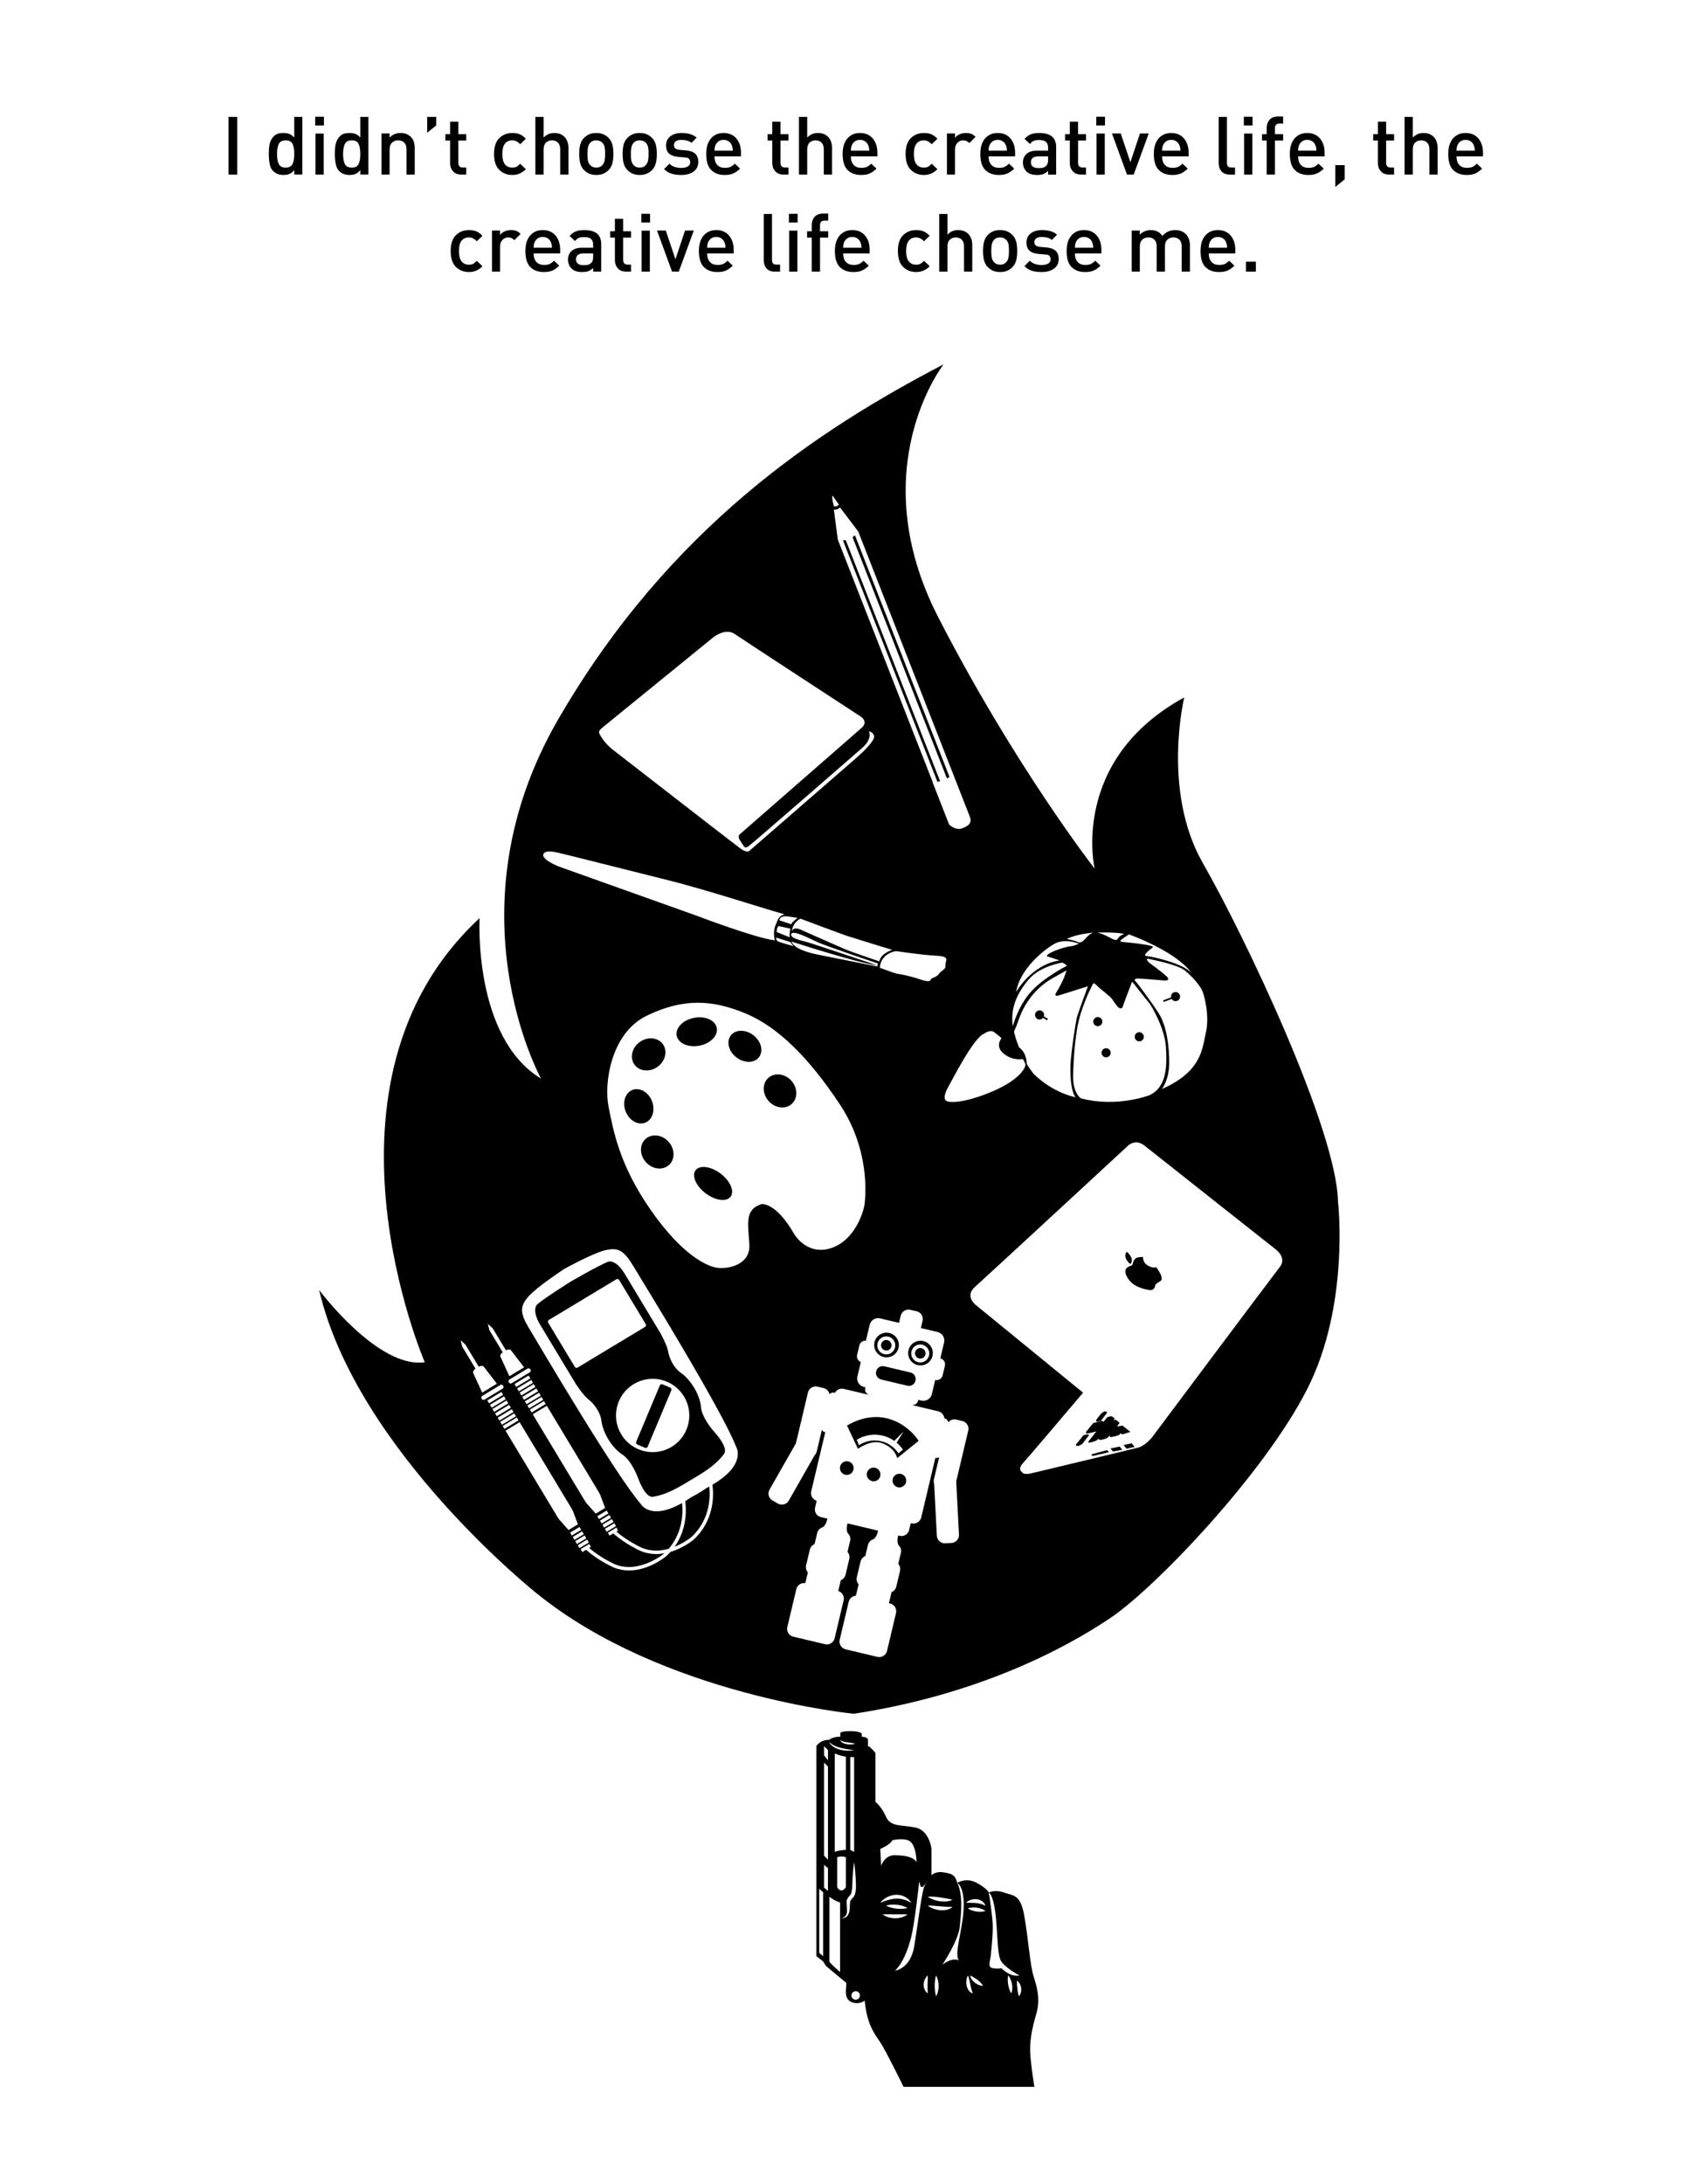 <?xml version="1.0" encoding="utf-8"?>
<!-- Generator: Adobe Illustrator 15.0.0, SVG Export Plug-In . SVG Version: 6.00 Build 0)  -->
<!DOCTYPE svg PUBLIC "-//W3C//DTD SVG 1.1//EN" "http://www.w3.org/Graphics/SVG/1.1/DTD/svg11.dtd">
<svg version="1.1" id="Layer_1" xmlns="http://www.w3.org/2000/svg" xmlns:xlink="http://www.w3.org/1999/xlink" x="0px" y="0px"
	 width="1008px" height="1296px" viewBox="0 0 1008 1296" enable-background="new 0 0 1008 1296" xml:space="preserve">
<rect fill="#FFFFFF" width="1008" height="1296"/>
<path d="M522.907,373.698l-13.305-33.985l-6.599-16.857l-0.938-2.395c-0.531,0.1-1.085,0.152-1.663,0.156l56.078,143.244
	c0.562-0.067,1.096-0.168,1.61-0.29l-11.235-28.701L522.907,373.698z"/>
<path d="M506.097,318.741l56.067,143.213c0.562-0.323,1.064-0.652,1.5-0.971l-56.132-143.38
	C507.115,317.983,506.636,318.372,506.097,318.741z"/>
<g>
	<path d="M135.662,103.582V69.358h5.184v34.224H135.662z"/>
	<path d="M174.685,103.534v-2.592c-0.864,1.056-1.8,1.8-2.808,2.232c-1.008,0.432-2.216,0.648-3.624,0.648
		c-1.216,0-2.336-0.185-3.36-0.552c-1.024-0.367-1.984-1-2.88-1.896c-0.896-0.896-1.529-2.232-1.896-4.008
		c-0.368-1.776-0.552-3.784-0.552-6.024c0-3.008,0.242-5.256,0.725-6.744s1.304-2.808,2.464-3.96s2.995-1.728,5.507-1.728
		c1.384,0,2.583,0.2,3.598,0.6c1.014,0.4,1.956,1.112,2.826,2.136V69.358h4.8v34.176H174.685z M169.597,83.278
		c-2.036,0-3.4,0.712-4.094,2.136c-0.694,1.424-1.042,3.4-1.042,5.928c0,2.592,0.348,4.592,1.042,6
		c0.694,1.408,2.059,2.112,4.094,2.112s3.392-0.704,4.07-2.112c0.678-1.408,1.018-3.408,1.018-6c0-2.56-0.34-4.543-1.018-5.952
		C172.989,83.982,171.633,83.278,169.597,83.278z"/>
	<path d="M187.117,74.446v-5.184h5.184v5.184H187.117z M187.261,103.582V79.246h4.896v24.336H187.261z"/>
	<path d="M213.901,103.534v-2.592c-0.864,1.056-1.8,1.8-2.808,2.232c-1.008,0.432-2.216,0.648-3.624,0.648
		c-1.216,0-2.336-0.185-3.36-0.552c-1.024-0.367-1.984-1-2.88-1.896c-0.896-0.896-1.529-2.232-1.896-4.008
		c-0.368-1.776-0.552-3.784-0.552-6.024c0-3.008,0.242-5.256,0.725-6.744s1.304-2.808,2.464-3.96s2.995-1.728,5.507-1.728
		c1.384,0,2.583,0.2,3.598,0.6c1.014,0.4,1.956,1.112,2.826,2.136V69.358h4.8v34.176H213.901z M208.813,83.278
		c-2.036,0-3.4,0.712-4.094,2.136c-0.694,1.424-1.042,3.4-1.042,5.928c0,2.592,0.348,4.592,1.042,6
		c0.694,1.408,2.059,2.112,4.094,2.112s3.392-0.704,4.07-2.112c0.678-1.408,1.018-3.408,1.018-6c0-2.56-0.34-4.543-1.018-5.952
		C212.205,83.982,210.849,83.278,208.813,83.278z"/>
	<path d="M241.309,103.582V88.715c0-1.829-0.453-3.191-1.358-4.09c-0.904-0.897-2.1-1.347-3.585-1.347
		c-1.487,0-2.707,0.458-3.659,1.372c-0.954,0.914-1.43,2.27-1.43,4.065v14.867h-4.8V79.198h4.8v2.448
		c1.696-1.824,3.856-2.736,6.48-2.736c1.248,0,2.376,0.185,3.384,0.554c1.008,0.369,1.92,0.954,2.736,1.755
		c0.816,0.802,1.408,1.764,1.776,2.886c0.368,1.122,0.552,2.421,0.552,3.896v15.582H241.309z"/>
	<path d="M253.597,78.778v-9.42h5.376v5.04L253.597,78.778z"/>
	<path d="M273.852,103.582c-2.145,0-3.792-0.657-4.944-1.972c-1.152-1.315-1.728-2.918-1.728-4.812V83.374h-2.784V79.63h2.784
		v-7.392h4.896v7.392h4.704v3.744h-4.704v13.192c0,1.894,0.896,2.84,2.688,2.84h2.016v4.176H273.852z"/>
	<path d="M304.139,103.822c-3.072,0-5.648-1.008-7.728-3.024c-2.08-2.016-3.12-5.167-3.12-9.456c0-4.255,1.04-7.392,3.12-9.408
		s4.656-3.024,7.728-3.024c1.728,0,3.2,0.256,4.416,0.768c1.216,0.512,2.416,1.392,3.6,2.64l-3.36,3.264
		c-1.409-1.536-2.96-2.304-4.656-2.304c-1.92,0-3.392,0.665-4.416,1.992c-1.024,1.329-1.536,3.353-1.536,6.072
		c0,2.752,0.511,4.792,1.536,6.12c1.024,1.328,2.496,1.992,4.416,1.992c0.992,0,1.808-0.16,2.448-0.48
		c0.64-0.319,1.375-0.928,2.208-1.824l3.36,3.216C309.979,102.67,307.307,103.822,304.139,103.822z"/>
	<path d="M332.555,103.582V88.619c0-1.764-0.449-3.096-1.344-3.994c-0.896-0.897-2.08-1.347-3.552-1.347
		c-1.44,0-2.625,0.449-3.552,1.347c-0.928,0.898-1.392,2.23-1.392,3.994v14.963h-4.896V69.358h4.896v12.288
		c1.696-1.824,3.792-2.736,6.288-2.736c2.656,0,4.728,0.81,6.216,2.429c1.488,1.619,2.232,3.792,2.232,6.516v15.727H332.555z"/>
	<path d="M361.259,100.942c-0.864,0.896-1.896,1.6-3.096,2.112s-2.6,0.768-4.2,0.768c-1.568,0-2.952-0.256-4.152-0.768
		c-1.2-0.512-2.288-1.279-3.264-2.304c-0.977-1.023-1.673-2.287-2.088-3.792c-0.416-1.503-0.624-3.375-0.624-5.616
		c0-2.176,0.208-4.032,0.624-5.568c0.416-1.536,1.112-2.808,2.088-3.816c0.976-1.008,2.056-1.768,3.24-2.28
		c1.184-0.512,2.576-0.768,4.176-0.768c1.568,0,2.96,0.256,4.176,0.768c1.216,0.512,2.312,1.28,3.288,2.304
		c0.976,1.024,1.671,2.288,2.088,3.792c0.416,1.504,0.624,3.36,0.624,5.568s-0.208,4.08-0.624,5.616
		C363.098,98.494,362.346,99.822,361.259,100.942z M357.562,84.67c-0.928-0.928-2.128-1.392-3.6-1.392c-1.44,0-2.56,0.4-3.36,1.2
		c-0.8,0.8-1.312,1.752-1.536,2.856c-0.224,1.104-0.336,2.441-0.336,4.008c0,1.696,0.104,3.056,0.312,4.08
		c0.208,1.024,0.728,1.952,1.56,2.784c0.832,0.833,1.952,1.248,3.36,1.248c1.44,0,2.568-0.408,3.384-1.224
		c0.816-0.816,1.336-1.776,1.56-2.88c0.224-1.104,0.336-2.439,0.336-4.008c0-1.696-0.104-3.056-0.312-4.08
		C358.722,86.238,358.266,85.375,357.562,84.67z"/>
	<path d="M387.034,100.942c-0.864,0.896-1.896,1.6-3.096,2.112s-2.6,0.768-4.2,0.768c-1.568,0-2.952-0.256-4.152-0.768
		c-1.2-0.512-2.288-1.279-3.264-2.304c-0.977-1.023-1.673-2.287-2.088-3.792c-0.416-1.503-0.624-3.375-0.624-5.616
		c0-2.176,0.208-4.032,0.624-5.568c0.416-1.536,1.112-2.808,2.088-3.816c0.976-1.008,2.056-1.768,3.24-2.28
		c1.184-0.512,2.576-0.768,4.176-0.768c1.568,0,2.96,0.256,4.176,0.768c1.216,0.512,2.312,1.28,3.288,2.304
		c0.976,1.024,1.671,2.288,2.088,3.792c0.416,1.504,0.624,3.36,0.624,5.568s-0.208,4.08-0.624,5.616
		C388.874,98.494,388.122,99.822,387.034,100.942z M383.338,84.67c-0.928-0.928-2.128-1.392-3.6-1.392c-1.44,0-2.56,0.4-3.36,1.2
		c-0.8,0.8-1.312,1.752-1.536,2.856c-0.224,1.104-0.336,2.441-0.336,4.008c0,1.696,0.104,3.056,0.312,4.08
		c0.208,1.024,0.728,1.952,1.56,2.784c0.832,0.833,1.952,1.248,3.36,1.248c1.44,0,2.568-0.408,3.384-1.224
		c0.816-0.816,1.336-1.776,1.56-2.88c0.224-1.104,0.336-2.439,0.336-4.008c0-1.696-0.104-3.056-0.312-4.08
		C384.498,86.238,384.042,85.375,383.338,84.67z"/>
	<path d="M404.409,103.822c-2.208,0-4.12-0.249-5.736-0.744c-1.616-0.496-3.112-1.416-4.488-2.76l3.216-3.216
		c0.896,0.929,1.952,1.584,3.168,1.968c1.216,0.384,2.496,0.576,3.84,0.576c1.567,0,2.848-0.28,3.84-0.84
		c0.992-0.56,1.488-1.399,1.488-2.52c0-0.896-0.257-1.6-0.768-2.112c-0.513-0.512-1.345-0.768-2.496-0.768l-3.888-0.336
		c-2.369-0.192-4.16-0.832-5.376-1.92c-1.217-1.088-1.824-2.688-1.824-4.8c0-2.335,0.856-4.159,2.568-5.472
		c1.711-1.312,3.912-1.968,6.599-1.968c1.889,0,3.584,0.216,5.089,0.648c1.504,0.432,2.815,1.128,3.936,2.088l-3.071,3.12
		c-0.705-0.607-1.593-1.056-2.664-1.344c-1.073-0.288-2.185-0.432-3.336-0.432c-1.44,0-2.537,0.28-3.289,0.84
		c-0.752,0.561-1.128,1.32-1.128,2.28c0,0.8,0.248,1.432,0.744,1.896c0.496,0.464,1.368,0.76,2.616,0.888l3.84,0.336
		c2.368,0.192,4.168,0.849,5.4,1.968c1.231,1.121,1.848,2.752,1.848,4.896c0,2.464-0.936,4.368-2.808,5.712
		C409.857,103.15,407.417,103.822,404.409,103.822z"/>
	<path d="M424.138,92.782c0,2.144,0.535,3.816,1.607,5.016c1.072,1.2,2.6,1.8,4.584,1.8c1.345,0,2.432-0.184,3.265-0.552
		c0.832-0.368,1.711-1.016,2.64-1.944l3.12,2.928c-1.312,1.312-2.648,2.272-4.008,2.88c-1.36,0.608-3.064,0.912-5.112,0.912
		c-3.359,0-6.032-0.976-8.016-2.928c-1.984-1.951-2.977-5.136-2.977-9.552c0-3.904,0.928-6.952,2.784-9.144
		c1.855-2.191,4.368-3.288,7.536-3.288c3.199,0,5.72,1.08,7.56,3.24c1.84,2.16,2.761,4.984,2.761,8.472v2.16H424.138z
		 M434.364,86.062c-0.382-0.928-0.996-1.671-1.84-2.232c-0.845-0.56-1.824-0.84-2.938-0.84c-1.147,0-2.136,0.272-2.964,0.816
		c-0.828,0.544-1.449,1.296-1.863,2.256s-0.621,2.064-0.621,3.312h10.896C435.033,88.191,434.811,87.087,434.364,86.062z"/>
	<path d="M465.128,103.582c-2.144,0-3.792-0.657-4.943-1.972c-1.152-1.315-1.729-2.918-1.729-4.812V83.374h-2.784V79.63h2.784
		v-7.392h4.896v7.392h4.704v3.744h-4.704v13.192c0,1.894,0.896,2.84,2.688,2.84h2.017v4.176H465.128z"/>
	<path d="M489.032,103.582V88.619c0-1.764-0.448-3.096-1.344-3.994c-0.896-0.897-2.081-1.347-3.553-1.347
		c-1.439,0-2.624,0.449-3.552,1.347c-0.929,0.898-1.392,2.23-1.392,3.994v14.963h-4.896V69.358h4.896v12.288
		c1.695-1.824,3.792-2.736,6.288-2.736c2.655,0,4.728,0.81,6.216,2.429s2.231,3.792,2.231,6.516v15.727H489.032z"/>
	<path d="M505.112,92.782c0,2.144,0.535,3.816,1.607,5.016c1.072,1.2,2.6,1.8,4.584,1.8c1.345,0,2.432-0.184,3.265-0.552
		c0.832-0.368,1.711-1.016,2.64-1.944l3.12,2.928c-1.312,1.312-2.648,2.272-4.008,2.88c-1.36,0.608-3.064,0.912-5.112,0.912
		c-3.359,0-6.032-0.976-8.016-2.928c-1.984-1.951-2.977-5.136-2.977-9.552c0-3.904,0.928-6.952,2.784-9.144
		c1.855-2.191,4.368-3.288,7.536-3.288c3.199,0,5.72,1.08,7.56,3.24c1.84,2.16,2.761,4.984,2.761,8.472v2.16H505.112z
		 M515.339,86.062c-0.382-0.928-0.996-1.671-1.84-2.232c-0.845-0.56-1.824-0.84-2.938-0.84c-1.147,0-2.136,0.272-2.964,0.816
		c-0.828,0.544-1.449,1.296-1.863,2.256s-0.621,2.064-0.621,3.312h10.896C516.008,88.191,515.785,87.087,515.339,86.062z"/>
	<path d="M548.455,103.822c-3.072,0-5.648-1.008-7.729-3.024c-2.08-2.016-3.12-5.167-3.12-9.456c0-4.255,1.04-7.392,3.12-9.408
		s4.656-3.024,7.729-3.024c1.728,0,3.199,0.256,4.416,0.768c1.216,0.512,2.415,1.392,3.6,2.64l-3.36,3.264
		c-1.408-1.536-2.96-2.304-4.655-2.304c-1.92,0-3.393,0.665-4.416,1.992c-1.024,1.329-1.536,3.353-1.536,6.072
		c0,2.752,0.512,4.792,1.536,6.12c1.023,1.328,2.496,1.992,4.416,1.992c0.991,0,1.808-0.16,2.447-0.48
		c0.641-0.319,1.376-0.928,2.208-1.824l3.36,3.216C554.294,102.67,551.623,103.822,548.455,103.822z"/>
	<path d="M575.43,84.91c-0.544-0.544-1.096-0.952-1.655-1.224c-0.561-0.271-1.225-0.408-1.992-0.408
		c-1.376,0-2.528,0.497-3.456,1.492c-0.929,0.995-1.392,2.325-1.392,3.993v14.819h-4.801V79.198h4.801v2.64
		c0.575-0.864,1.447-1.568,2.615-2.112c1.168-0.543,2.424-0.816,3.769-0.816c1.279,0,2.344,0.161,3.191,0.48
		c0.848,0.32,1.72,0.929,2.616,1.824L575.43,84.91z"/>
	<path d="M586.854,92.782c0,2.144,0.535,3.816,1.607,5.016c1.072,1.2,2.6,1.8,4.584,1.8c1.345,0,2.432-0.184,3.265-0.552
		c0.832-0.368,1.711-1.016,2.64-1.944l3.12,2.928c-1.312,1.312-2.648,2.272-4.008,2.88c-1.36,0.608-3.064,0.912-5.112,0.912
		c-3.359,0-6.032-0.976-8.016-2.928c-1.984-1.951-2.977-5.136-2.977-9.552c0-3.904,0.928-6.952,2.784-9.144
		c1.855-2.191,4.368-3.288,7.536-3.288c3.199,0,5.72,1.08,7.56,3.24c1.84,2.16,2.761,4.984,2.761,8.472v2.16H586.854z
		 M597.081,86.062c-0.382-0.928-0.996-1.671-1.84-2.232c-0.845-0.56-1.824-0.84-2.938-0.84c-1.147,0-2.136,0.272-2.964,0.816
		c-0.828,0.544-1.449,1.296-1.863,2.256s-0.621,2.064-0.621,3.312h10.896C597.75,88.191,597.527,87.087,597.081,86.062z"/>
	<path d="M622.182,103.582v-2.208c-0.929,0.911-1.856,1.546-2.784,1.907c-0.929,0.361-2.16,0.542-3.696,0.542
		c-2.88,0-5.008-0.704-6.384-2.112c-1.376-1.408-2.063-3.184-2.063-5.328c0-2.112,0.724-3.808,2.173-5.088
		c1.449-1.279,3.543-1.92,6.28-1.92h6.475v-1.728c0-1.567-0.42-2.719-1.26-3.456c-0.84-0.735-2.211-1.104-4.116-1.104
		c-1.325,0-2.382,0.168-3.173,0.504s-1.525,0.952-2.203,1.848l-3.216-3.024c1.119-1.279,2.344-2.184,3.672-2.712
		c1.327-0.528,3.016-0.792,5.063-0.792c6.688,0,10.032,2.79,10.032,8.369v16.303H622.182z M622.182,92.782h-5.767
		c-2.94,0-4.409,1.168-4.409,3.504c0,2.304,1.502,3.456,4.506,3.456c1.163,0,2.06-0.08,2.689-0.24
		c0.63-0.16,1.284-0.567,1.963-1.224c0.678-0.656,1.018-1.832,1.018-3.528V92.782z"/>
	<path d="M641.765,103.582c-2.144,0-3.792-0.657-4.943-1.972c-1.152-1.315-1.729-2.918-1.729-4.812V83.374h-2.784V79.63h2.784
		v-7.392h4.896v7.392h4.704v3.744h-4.704v13.192c0,1.894,0.896,2.84,2.688,2.84h2.017v4.176H641.765z"/>
	<path d="M650.789,74.446v-5.184h5.184v5.184H650.789z M650.933,103.582V79.246h4.896v24.336H650.933z"/>
	<path d="M673.013,103.582h-3.984l-8.928-24.384l5.211-0.01l5.735,17.058l5.684-17.058l5.21,0.01L673.013,103.582z"/>
	<path d="M689.86,92.782c0,2.144,0.535,3.816,1.607,5.016c1.072,1.2,2.6,1.8,4.584,1.8c1.345,0,2.432-0.184,3.265-0.552
		c0.832-0.368,1.711-1.016,2.64-1.944l3.12,2.928c-1.312,1.312-2.648,2.272-4.008,2.88c-1.36,0.608-3.064,0.912-5.112,0.912
		c-3.359,0-6.032-0.976-8.016-2.928c-1.984-1.951-2.977-5.136-2.977-9.552c0-3.904,0.928-6.952,2.784-9.144
		c1.855-2.191,4.368-3.288,7.536-3.288c3.199,0,5.72,1.08,7.56,3.24c1.84,2.16,2.761,4.984,2.761,8.472v2.16H689.86z
		 M700.087,86.062c-0.382-0.928-0.996-1.671-1.84-2.232c-0.845-0.56-1.824-0.84-2.938-0.84c-1.147,0-2.136,0.272-2.964,0.816
		c-0.828,0.544-1.449,1.296-1.863,2.256s-0.621,2.064-0.621,3.312h10.896C700.756,88.191,700.533,87.087,700.087,86.062z"/>
	<path d="M730.131,103.582c-2.208,0-3.872-0.632-4.992-1.898c-1.12-1.266-1.68-2.876-1.68-4.832V69.358h4.896V96.57
		c0,0.961,0.2,1.675,0.601,2.14c0.399,0.465,1.08,0.697,2.04,0.697h2.16v4.176H730.131z"/>
	<path d="M738.387,74.446v-5.184h5.184v5.184H738.387z M738.53,103.582V79.246h4.896v24.336H738.53z"/>
	<path d="M756.866,83.374v20.208h-4.896V83.374h-2.784V79.63h2.784v-3.744c0-1.92,0.567-3.528,1.704-4.824
		c1.135-1.296,2.791-1.944,4.968-1.944h3.072v4.176h-2.16c-1.793,0-2.688,0.944-2.688,2.832v3.504h4.849v3.744H756.866z"/>
	<path d="M770.594,92.782c0,2.144,0.535,3.816,1.607,5.016c1.072,1.2,2.6,1.8,4.584,1.8c1.345,0,2.432-0.184,3.265-0.552
		c0.832-0.368,1.711-1.016,2.64-1.944l3.12,2.928c-1.312,1.312-2.648,2.272-4.008,2.88c-1.36,0.608-3.064,0.912-5.112,0.912
		c-3.359,0-6.032-0.976-8.016-2.928c-1.984-1.951-2.977-5.136-2.977-9.552c0-3.904,0.928-6.952,2.784-9.144
		c1.855-2.191,4.368-3.288,7.536-3.288c3.199,0,5.72,1.08,7.56,3.24c1.84,2.16,2.761,4.984,2.761,8.472v2.16H770.594z
		 M780.82,86.062c-0.382-0.928-0.996-1.671-1.84-2.232c-0.845-0.56-1.824-0.84-2.938-0.84c-1.147,0-2.136,0.272-2.964,0.816
		c-0.828,0.544-1.449,1.296-1.863,2.256s-0.621,2.064-0.621,3.312h10.896C781.489,88.191,781.267,87.087,780.82,86.062z"/>
	<path d="M792.673,110.962V97.966h5.567v8.44L792.673,110.962z"/>
	<path d="M824.64,103.582c-2.144,0-3.792-0.657-4.943-1.972c-1.152-1.315-1.729-2.918-1.729-4.812V83.374h-2.784V79.63h2.784v-7.392
		h4.896v7.392h4.704v3.744h-4.704v13.192c0,1.894,0.896,2.84,2.688,2.84h2.017v4.176H824.64z"/>
	<path d="M848.544,103.582V88.619c0-1.764-0.448-3.096-1.344-3.994c-0.896-0.897-2.081-1.347-3.553-1.347
		c-1.439,0-2.624,0.449-3.552,1.347c-0.929,0.898-1.392,2.23-1.392,3.994v14.963h-4.896V69.358h4.896v12.288
		c1.695-1.824,3.792-2.736,6.288-2.736c2.655,0,4.728,0.81,6.216,2.429s2.231,3.792,2.231,6.516v15.727H848.544z"/>
	<path d="M864.624,92.782c0,2.144,0.535,3.816,1.607,5.016c1.072,1.2,2.6,1.8,4.584,1.8c1.345,0,2.432-0.184,3.265-0.552
		c0.832-0.368,1.711-1.016,2.64-1.944l3.12,2.928c-1.312,1.312-2.648,2.272-4.008,2.88c-1.36,0.608-3.064,0.912-5.112,0.912
		c-3.359,0-6.032-0.976-8.016-2.928c-1.984-1.951-2.977-5.136-2.977-9.552c0-3.904,0.928-6.952,2.784-9.144
		c1.855-2.191,4.368-3.288,7.536-3.288c3.199,0,5.72,1.08,7.56,3.24c1.84,2.16,2.761,4.984,2.761,8.472v2.16H864.624z
		 M874.851,86.062c-0.382-0.928-0.996-1.671-1.84-2.232c-0.845-0.56-1.824-0.84-2.938-0.84c-1.147,0-2.136,0.272-2.964,0.816
		c-0.828,0.544-1.449,1.296-1.863,2.256s-0.621,2.064-0.621,3.312h10.896C875.52,88.191,875.297,87.087,874.851,86.062z"/>
	<path d="M278.386,161.422c-3.072,0-5.648-1.008-7.728-3.024c-2.08-2.016-3.12-5.167-3.12-9.456c0-4.255,1.04-7.392,3.12-9.408
		s4.656-3.024,7.728-3.024c1.728,0,3.2,0.256,4.416,0.768c1.216,0.512,2.416,1.392,3.6,2.64l-3.36,3.264
		c-1.409-1.536-2.96-2.304-4.656-2.304c-1.92,0-3.392,0.665-4.416,1.992c-1.024,1.329-1.536,3.353-1.536,6.072
		c0,2.752,0.511,4.792,1.536,6.12c1.024,1.328,2.496,1.992,4.416,1.992c0.992,0,1.808-0.16,2.448-0.48
		c0.64-0.319,1.375-0.928,2.208-1.824l3.36,3.216C284.226,160.27,281.554,161.422,278.386,161.422z"/>
	<path d="M305.362,142.51c-0.544-0.544-1.097-0.952-1.656-1.224c-0.56-0.271-1.224-0.408-1.992-0.408
		c-1.376,0-2.528,0.497-3.456,1.492c-0.929,0.995-1.392,2.325-1.392,3.993v14.819h-4.8v-24.384h4.8v2.64
		c0.576-0.864,1.448-1.568,2.616-2.112c1.167-0.543,2.424-0.816,3.768-0.816c1.28,0,2.344,0.161,3.192,0.48
		c0.847,0.32,1.72,0.929,2.616,1.824L305.362,142.51z"/>
	<path d="M316.786,150.382c0,2.144,0.535,3.816,1.608,5.016c1.072,1.2,2.6,1.8,4.584,1.8c1.344,0,2.432-0.184,3.264-0.552
		c0.832-0.368,1.711-1.016,2.64-1.944l3.12,2.928c-1.312,1.312-2.648,2.272-4.008,2.88c-1.361,0.608-3.064,0.912-5.112,0.912
		c-3.36,0-6.032-0.976-8.016-2.928c-1.985-1.951-2.976-5.136-2.976-9.552c0-3.904,0.928-6.952,2.784-9.144
		c1.855-2.191,4.368-3.288,7.536-3.288c3.2,0,5.72,1.08,7.56,3.24c1.84,2.16,2.76,4.984,2.76,8.472v2.16H316.786z M327.013,143.662
		c-0.383-0.928-0.996-1.671-1.841-2.232c-0.844-0.56-1.824-0.84-2.938-0.84c-1.147,0-2.135,0.272-2.963,0.816
		c-0.828,0.544-1.45,1.296-1.863,2.256c-0.414,0.96-0.621,2.064-0.621,3.312h10.896
		C327.682,145.791,327.458,144.687,327.013,143.662z"/>
	<path d="M352.113,161.182v-2.208c-0.929,0.911-1.856,1.546-2.784,1.907c-0.929,0.361-2.16,0.542-3.696,0.542
		c-2.88,0-5.009-0.704-6.384-2.112c-1.376-1.408-2.064-3.184-2.064-5.328c0-2.112,0.725-3.808,2.173-5.088
		c1.449-1.279,3.543-1.92,6.281-1.92h6.474v-1.728c0-1.567-0.42-2.719-1.259-3.456c-0.84-0.735-2.212-1.104-4.117-1.104
		c-1.325,0-2.382,0.168-3.173,0.504c-0.791,0.336-1.525,0.952-2.203,1.848l-3.216-3.024c1.12-1.279,2.344-2.184,3.672-2.712
		c1.328-0.528,3.016-0.792,5.064-0.792c6.688,0,10.032,2.79,10.032,8.369v16.303H352.113z M352.113,150.382h-5.767
		c-2.94,0-4.409,1.168-4.409,3.504c0,2.304,1.502,3.456,4.507,3.456c1.163,0,2.059-0.08,2.689-0.24
		c0.63-0.16,1.284-0.567,1.962-1.224c0.678-0.656,1.018-1.832,1.018-3.528V150.382z"/>
	<path d="M371.697,161.182c-2.145,0-3.792-0.657-4.944-1.972c-1.152-1.315-1.728-2.918-1.728-4.812v-13.424h-2.784v-3.744h2.784
		v-7.392h4.896v7.392h4.704v3.744h-4.704v13.192c0,1.894,0.896,2.84,2.688,2.84h2.016v4.176H371.697z"/>
	<path d="M380.721,132.046v-5.184h5.184v5.184H380.721z M380.865,161.182v-24.336h4.896v24.336H380.865z"/>
	<path d="M402.944,161.182h-3.984l-8.928-24.384l5.21-0.01l5.736,17.058l5.684-17.058l5.21,0.01L402.944,161.182z"/>
	<path d="M419.792,150.382c0,2.144,0.535,3.816,1.607,5.016c1.072,1.2,2.6,1.8,4.584,1.8c1.345,0,2.432-0.184,3.265-0.552
		c0.832-0.368,1.711-1.016,2.64-1.944l3.12,2.928c-1.312,1.312-2.648,2.272-4.008,2.88c-1.36,0.608-3.064,0.912-5.112,0.912
		c-3.359,0-6.032-0.976-8.016-2.928c-1.984-1.951-2.977-5.136-2.977-9.552c0-3.904,0.928-6.952,2.784-9.144
		c1.855-2.191,4.368-3.288,7.536-3.288c3.199,0,5.72,1.08,7.56,3.24c1.84,2.16,2.761,4.984,2.761,8.472v2.16H419.792z
		 M430.019,143.662c-0.382-0.928-0.996-1.671-1.84-2.232c-0.845-0.56-1.824-0.84-2.938-0.84c-1.147,0-2.136,0.272-2.964,0.816
		c-0.828,0.544-1.449,1.296-1.863,2.256s-0.621,2.064-0.621,3.312h10.896C430.688,145.791,430.465,144.687,430.019,143.662z"/>
	<path d="M460.062,161.182c-2.208,0-3.872-0.632-4.992-1.898c-1.12-1.266-1.68-2.876-1.68-4.832v-27.494h4.896v27.211
		c0,0.961,0.2,1.675,0.601,2.14c0.399,0.465,1.08,0.697,2.04,0.697h2.16v4.176H460.062z"/>
	<path d="M468.318,132.046v-5.184h5.184v5.184H468.318z M468.462,161.182v-24.336h4.896v24.336H468.462z"/>
	<path d="M486.798,140.974v20.208h-4.896v-20.208h-2.784v-3.744h2.784v-3.744c0-1.92,0.567-3.528,1.704-4.824
		c1.135-1.296,2.791-1.944,4.968-1.944h3.072v4.176h-2.16c-1.793,0-2.688,0.944-2.688,2.832v3.504h4.849v3.744H486.798z"/>
	<path d="M500.525,150.382c0,2.144,0.535,3.816,1.607,5.016c1.072,1.2,2.6,1.8,4.584,1.8c1.345,0,2.432-0.184,3.265-0.552
		c0.832-0.368,1.711-1.016,2.64-1.944l3.12,2.928c-1.312,1.312-2.648,2.272-4.008,2.88c-1.36,0.608-3.064,0.912-5.112,0.912
		c-3.359,0-6.032-0.976-8.016-2.928c-1.984-1.951-2.977-5.136-2.977-9.552c0-3.904,0.928-6.952,2.784-9.144
		c1.855-2.191,4.368-3.288,7.536-3.288c3.199,0,5.72,1.08,7.56,3.24c1.84,2.16,2.761,4.984,2.761,8.472v2.16H500.525z
		 M510.752,143.662c-0.382-0.928-0.996-1.671-1.84-2.232c-0.845-0.56-1.824-0.84-2.938-0.84c-1.147,0-2.136,0.272-2.964,0.816
		c-0.828,0.544-1.449,1.296-1.863,2.256s-0.621,2.064-0.621,3.312h10.896C511.421,145.791,511.198,144.687,510.752,143.662z"/>
	<path d="M543.868,161.422c-3.072,0-5.648-1.008-7.729-3.024c-2.08-2.016-3.12-5.167-3.12-9.456c0-4.255,1.04-7.392,3.12-9.408
		s4.656-3.024,7.729-3.024c1.728,0,3.199,0.256,4.416,0.768c1.216,0.512,2.415,1.392,3.6,2.64l-3.36,3.264
		c-1.408-1.536-2.96-2.304-4.655-2.304c-1.92,0-3.393,0.665-4.416,1.992c-1.024,1.329-1.536,3.353-1.536,6.072
		c0,2.752,0.512,4.792,1.536,6.12c1.023,1.328,2.496,1.992,4.416,1.992c0.991,0,1.808-0.16,2.447-0.48
		c0.641-0.319,1.376-0.928,2.208-1.824l3.36,3.216C549.707,160.27,547.036,161.422,543.868,161.422z"/>
	<path d="M572.283,161.182v-14.963c0-1.764-0.448-3.096-1.344-3.994c-0.896-0.897-2.081-1.347-3.553-1.347
		c-1.439,0-2.624,0.449-3.552,1.347c-0.929,0.898-1.392,2.23-1.392,3.994v14.963h-4.896v-34.224h4.896v12.288
		c1.695-1.824,3.792-2.736,6.288-2.736c2.655,0,4.728,0.81,6.216,2.429s2.231,3.792,2.231,6.516v15.727H572.283z"/>
	<path d="M600.987,158.542c-0.864,0.896-1.896,1.6-3.096,2.112c-1.2,0.512-2.601,0.768-4.2,0.768c-1.568,0-2.952-0.256-4.152-0.768
		s-2.288-1.279-3.264-2.304c-0.977-1.023-1.673-2.287-2.088-3.792c-0.417-1.503-0.624-3.375-0.624-5.616
		c0-2.176,0.207-4.032,0.624-5.568c0.415-1.536,1.111-2.808,2.088-3.816c0.976-1.008,2.056-1.768,3.24-2.28
		c1.183-0.512,2.575-0.768,4.176-0.768c1.567,0,2.959,0.256,4.176,0.768c1.216,0.512,2.312,1.28,3.288,2.304
		c0.976,1.024,1.672,2.288,2.088,3.792c0.415,1.504,0.624,3.36,0.624,5.568s-0.209,4.08-0.624,5.616
		C602.827,156.094,602.074,157.422,600.987,158.542z M597.291,142.27c-0.929-0.928-2.128-1.392-3.6-1.392
		c-1.44,0-2.561,0.4-3.36,1.2c-0.8,0.8-1.312,1.752-1.536,2.856s-0.336,2.441-0.336,4.008c0,1.696,0.104,3.056,0.312,4.08
		c0.207,1.024,0.728,1.952,1.56,2.784c0.832,0.833,1.951,1.248,3.36,1.248c1.439,0,2.567-0.408,3.384-1.224
		c0.816-0.816,1.336-1.776,1.56-2.88s0.336-2.439,0.336-4.008c0-1.696-0.104-3.056-0.312-4.08
		C598.45,143.838,597.995,142.974,597.291,142.27z"/>
	<path d="M618.362,161.422c-2.208,0-4.12-0.249-5.735-0.744c-1.616-0.496-3.113-1.416-4.488-2.76l3.216-3.216
		c0.896,0.929,1.951,1.584,3.168,1.968c1.216,0.384,2.496,0.576,3.84,0.576c1.567,0,2.848-0.28,3.84-0.84
		c0.992-0.56,1.488-1.399,1.488-2.52c0-0.896-0.257-1.6-0.768-2.112c-0.513-0.512-1.345-0.768-2.496-0.768l-3.889-0.336
		c-2.368-0.192-4.16-0.832-5.376-1.92s-1.823-2.688-1.823-4.8c0-2.335,0.855-4.159,2.567-5.472c1.712-1.312,3.912-1.968,6.601-1.968
		c1.888,0,3.583,0.216,5.088,0.648c1.504,0.432,2.815,1.128,3.936,2.088l-3.071,3.12c-0.705-0.607-1.593-1.056-2.664-1.344
		c-1.073-0.288-2.185-0.432-3.336-0.432c-1.44,0-2.537,0.28-3.288,0.84c-0.753,0.561-1.128,1.32-1.128,2.28
		c0,0.8,0.247,1.432,0.743,1.896s1.368,0.76,2.616,0.888l3.84,0.336c2.368,0.192,4.168,0.849,5.4,1.968
		c1.231,1.121,1.848,2.752,1.848,4.896c0,2.464-0.936,4.368-2.808,5.712C623.811,160.75,621.37,161.422,618.362,161.422z"/>
	<path d="M638.091,150.382c0,2.144,0.535,3.816,1.607,5.016c1.072,1.2,2.6,1.8,4.584,1.8c1.345,0,2.432-0.184,3.265-0.552
		c0.832-0.368,1.711-1.016,2.64-1.944l3.12,2.928c-1.312,1.312-2.648,2.272-4.008,2.88c-1.36,0.608-3.064,0.912-5.112,0.912
		c-3.359,0-6.032-0.976-8.016-2.928c-1.984-1.951-2.977-5.136-2.977-9.552c0-3.904,0.928-6.952,2.784-9.144
		c1.855-2.191,4.368-3.288,7.536-3.288c3.199,0,5.72,1.08,7.56,3.24c1.84,2.16,2.761,4.984,2.761,8.472v2.16H638.091z
		 M648.317,143.662c-0.382-0.928-0.996-1.671-1.84-2.232c-0.845-0.56-1.824-0.84-2.938-0.84c-1.147,0-2.136,0.272-2.964,0.816
		c-0.828,0.544-1.449,1.296-1.863,2.256s-0.621,2.064-0.621,3.312h10.896C648.986,145.791,648.764,144.687,648.317,143.662z"/>
	<path d="M701.497,161.182v-14.867c0-1.829-0.448-3.191-1.344-4.09c-0.896-0.897-2.08-1.347-3.552-1.347
		c-1.44,0-2.641,0.441-3.601,1.323c-0.96,0.882-1.439,2.174-1.439,3.873v15.108h-4.896v-14.867c0-1.829-0.453-3.191-1.357-4.09
		c-0.904-0.897-2.1-1.347-3.586-1.347s-2.706,0.458-3.659,1.372s-1.429,2.27-1.429,4.065v14.867h-4.801v-24.384h4.801v2.448
		c0.799-0.864,1.775-1.536,2.928-2.016c1.151-0.48,2.335-0.72,3.552-0.72c3.072,0,5.376,1.184,6.912,3.552
		c1.951-2.368,4.495-3.552,7.632-3.552c1.248,0,2.4,0.193,3.456,0.578s1.983,0.97,2.784,1.755c0.8,0.786,1.416,1.764,1.848,2.934
		c0.433,1.17,0.648,2.445,0.648,3.823v15.582H701.497z"/>
	<path d="M717.577,150.382c0,2.144,0.535,3.816,1.607,5.016c1.072,1.2,2.6,1.8,4.584,1.8c1.345,0,2.432-0.184,3.265-0.552
		c0.832-0.368,1.711-1.016,2.64-1.944l3.12,2.928c-1.312,1.312-2.648,2.272-4.008,2.88c-1.36,0.608-3.064,0.912-5.112,0.912
		c-3.359,0-6.032-0.976-8.016-2.928c-1.984-1.951-2.977-5.136-2.977-9.552c0-3.904,0.928-6.952,2.784-9.144
		c1.855-2.191,4.368-3.288,7.536-3.288c3.199,0,5.72,1.08,7.56,3.24c1.84,2.16,2.761,4.984,2.761,8.472v2.16H717.577z
		 M727.804,143.662c-0.382-0.928-0.996-1.671-1.84-2.232c-0.845-0.56-1.824-0.84-2.938-0.84c-1.147,0-2.136,0.272-2.964,0.816
		c-0.828,0.544-1.449,1.296-1.863,2.256s-0.621,2.064-0.621,3.312h10.896C728.473,145.791,728.25,144.687,727.804,143.662z"/>
	<path d="M739.656,161.182v-5.904h5.855v5.904H739.656z"/>
</g>
<path d="M613.474,1172.309c-2.013-6.457-3.163-23.172-5.465-35.829c-2.301-12.656-6.328-11.506-11.919-13.521
	c-5.591-2.013-9.079,0-9.079,0s2.301,0.864,3.739,10.932c1.439,10.068,1.15,24.738,3.164,29.054
	c2.014,4.314,11.253,9.204,11.253,9.204c-5.718,1.15-10.677-4.314-10.677-4.314s-1.727,0.575-5.133,0
	c-3.405-0.575-1.484-4.314-1.196-7.479c0.287-3.164,1.438-12.943,1.15-18.841c-0.287-5.896-2.301-18.555-2.301-18.555
	s-0.863-2.301-7.191-5.751c-6.327-3.452-11.507,0-11.507,0s4.315,2.14,3.74,15.164s-5.753,26.545-2.876,30.859
	c0,0-3.452-2.301-9.781,2.589c0,0,9.493-14.096,10.356-22.581s2.013-18.554-1.439-26.031c-1.311-3.774-1.725-5.467-8.917-6.329
	c-2.786-0.334-4.895,0.545-6.439,1.742l0.001-0.002v-15.836c0,0-1.327-10.643-9.381-12.368c-8.055-1.726-14.959-0.288-17.549-6.328
	c-2.588-6.042-6.328-8.917-6.328-8.917v-29.055c0,0-2.013-2.588-4.025-4.025l-0.433,0.394c0-1.374,0-2.78,0-4.134
	c0-1.732-3.678-1.87-3.678-1.87v-1.868c0,0-1.068-1.439-6.821-1.439s-5.898,1.15-5.898,1.15v2.157c-4.747,0-6.615,1.87-6.615,1.87
	c-5.608,0-7.622,3.74-7.622,3.74v4.17v39.266v40.271v40.892l4.027,3.119l1.726,2.732l12.082,10.068c0,0,0,0-0.288,4.314
	c-0.288,4.315,1.294,7.191,5.825,7.623c2.271,0.216,4.09-0.58,5.34-1.428c0.019,0.188,0.034,0.38,0.054,0.564
	c1.438,13.808,5.753,18.984,9.204,24.163c3.451,5.178,13.807,26.382,13.807,26.382h77.668c0,0-1.439-8.261-2.303-17.465
	c-0.862-9.204,0.863-16.972,3.453-25.889C617.789,1185.955,615.488,1178.765,613.474,1172.309z M500.81,1033.395
	c0.732,0.182,1.485,0.32,2.252,0.428c1.53,0.246,3.096,0.396,4.7,0.828c-1.592,0.48-3.239,0.538-4.874,0.31
	c-0.815-0.14-1.636-0.341-2.399-0.731c-0.384-0.188-0.748-0.433-1.065-0.736c-0.298-0.307-0.6-0.702-0.577-1.143
	C499.33,1033.009,500.102,1033.178,500.81,1033.395z M488.634,1160.688l-2.302-1.932v-37.969l2.302,1.931V1160.688z
	 M491.51,1121.964l-2.301-1.929v-13.519l2.301,1.932V1121.964z M491.51,1103.422l-2.301-2.336v-55.234l2.301,2.337V1103.422z
	 M491.51,1044.431l-2.301-2.876v-5.465l2.301,2.301V1044.431z M495.397,1035.824c1.188,0.546,2.437,0.962,3.717,1.278
	c2.563,0.663,5.221,0.968,7.93,1.432c-2.711,0.449-5.508,0.349-8.212-0.317c-1.344-0.354-2.675-0.85-3.867-1.609
	c-1.167-0.75-2.306-1.764-2.736-3.107C493.07,1034.583,494.229,1035.253,495.397,1035.824z M507.044,1042.626v56.171l-2.302-1.15
	v-55.127C505.477,1042.581,506.241,1042.621,507.044,1042.626z M495.537,1098.797v-58.393c0,0,2.509,1.277,6.616,1.937v55.306
	C502.153,1097.646,498.701,1097.646,495.537,1098.797z M502.153,1101.961v17.835c-2.876,4.315-5.178,0-5.178,0v-17.835
	C499.853,1101.099,502.153,1101.961,502.153,1101.961z M498.701,1170.092c-4.027-3.3-6.328-6.049-6.328-6.049v-38.621
	c3.164,2.626,6.328,3.421,6.328,3.421V1170.092z M504.405,1132.61c-0.017,0.491-0.091,1.107-0.205,1.631
	c-0.222,1.083-0.7,2.202-1.574,2.973c-0.861,0.776-2.046,1.054-3.062,0.849c1.031-0.127,1.934-0.667,2.462-1.409
	c0.536-0.745,0.74-1.669,0.792-2.603c0.031-0.916-0.088-1.944-0.131-2.979c-0.071-1.025-0.1-2.052-0.136-3.077l-0.008-0.195
	l0.09-0.211c0.447-1.05,0.91-1.985,1.832-2.898l0.24-0.23c0.057-0.061,0.112-0.124,0.162-0.19c0.103-0.132,0.19-0.28,0.274-0.445
	c0.164-0.331,0.283-0.73,0.381-1.157c0.422-1.741,0.398-3.705,0.488-5.701c0.062-1.997,0.182-3.994,0.344-5.992
	c0.155-1.996,0.37-3.994,0.688-5.99c0.317,1.996,0.532,3.994,0.687,5.99c0.163,1.998,0.282,3.995,0.344,5.992
	c0.088,1.987,0.137,4.056-0.312,6.226c-0.129,0.546-0.31,1.106-0.601,1.667c-0.147,0.276-0.322,0.555-0.531,0.812
	c-0.104,0.132-0.218,0.252-0.335,0.37l-0.306,0.282c-0.488,0.452-0.988,1.223-1.366,1.943c-0.033,0.935-0.062,1.871-0.127,2.806
	L504.405,1132.61z M507.979,1186.531c-1.391,0-2.518-1.127-2.518-2.517c0-1.391,1.127-2.518,2.518-2.518s2.517,1.127,2.517,2.518
	C510.495,1185.404,509.369,1186.531,507.979,1186.531z M554.561,1125.439c1.229,0.091,2.435,0.231,3.632,0.402
	c1.196,0.168,2.381,0.371,3.574,0.592c1.196,0.228,2.385,0.461,3.671,0.777c-1.172,0.637-2.472,0.908-3.749,1.03
	c-1.283,0.113-2.566,0.059-3.822-0.123c-1.257-0.181-2.49-0.486-3.684-0.916c-1.19-0.439-2.356-0.978-3.417-1.78
	C552.085,1125.309,553.329,1125.355,554.561,1125.439z M529.768,1091.894c0,0,8.63-2.014,11.219,1.438c0,0,2.81,2.365,3.13,11.537
	c-2.224-3.155-6.497-3.896-12.767-4.059c-4.236-0.109-6.722,2.52-8.294,6.168l-0.479-9.906
	C522.576,1097.072,528.509,1094.579,529.768,1091.894z M526.62,1125.694c1.571-0.82,3.349-1.331,5.181-1.41
	c1.828-0.081,3.709,0.299,5.317,1.15c1.617,0.828,2.967,2.071,3.868,3.566c-1.556-0.794-3.03-1.478-4.538-1.9
	c-1.509-0.412-3.021-0.583-4.551-0.518c-1.53,0.059-3.065,0.356-4.616,0.773c-1.546,0.441-3.091,0.999-4.705,1.645
	C523.622,1127.59,525.05,1126.507,526.62,1125.694z M538.685,1132.166c-1.124,0.287-2.192,0.403-3.263,0.449
	c-1.068,0.039-2.126,0-3.178-0.115c-1.052-0.114-2.097-0.301-3.135-0.573c-1.037-0.281-2.068-0.629-3.082-1.2
	c1.102-0.377,2.184-0.521,3.26-0.594c1.075-0.063,2.143-0.033,3.202,0.08c1.06,0.112,2.112,0.309,3.152,0.606
	C536.678,1131.127,537.718,1131.508,538.685,1132.166z M527.504,1137.643c-1.238-0.373-2.453-0.891-3.489-1.738
	c2.623-0.112,4.967-0.007,7.349,0l3.568-0.006c1.207-0.005,2.423-0.043,3.753,0.006c-1.021,0.859-2.229,1.413-3.479,1.782
	c-1.255,0.363-2.562,0.53-3.862,0.518C530.044,1138.191,528.749,1138.005,527.504,1137.643z M531.35,1169.271
	c4.459-4.314,7.623-12.081,9.637-20.135c2.014-8.055,4.603-31.929,4.603-31.929l0.324-0.694c0.454,5.866,2.896,2.311,4.245-0.175
	c-0.498,1.009-0.988,2.014-1.445,2.97c-0.042,0.094-0.087,0.188-0.133,0.28c-0.04,0.084-0.079,0.167-0.118,0.249
	c-1.851,6.764-3.812,23.662-5.75,35.052C540.411,1168.409,531.35,1169.271,531.35,1169.271z M550.635,1180.028
	c0.007,0.858,0.092,1.725,0.131,2.764c-1.754-1.142-2.487-3.351-2.42-5.337c0.03-1.011,0.26-1.997,0.648-2.908
	c0.407-0.901,0.942-1.759,1.771-2.398c0.078,2.031-0.084,3.699-0.121,5.377C550.621,1178.359,550.608,1179.18,550.635,1180.028z
	 M556.862,1181.486c-0.242,1.041-0.586,2.075-1.205,3.031c-0.336-1.09-0.477-2.115-0.6-3.137c-0.108-1.021-0.166-2.03-0.17-3.04
	c-0.003-1.011,0.04-2.024,0.148-3.051c0.119-1.028,0.274-2.06,0.621-3.142c0.605,0.97,0.931,1.998,1.178,3.033
	c0.231,1.037,0.348,2.091,0.354,3.146C557.195,1179.385,557.094,1180.442,556.862,1181.486z M557.969,1133.41
	c-1.295-0.124-2.561-0.409-3.775-0.84c-1.21-0.44-2.387-1.001-3.428-1.844c1.329-0.064,2.573-0.001,3.802,0.08
	c1.227,0.088,2.427,0.201,3.616,0.312c1.19,0.109,2.366,0.221,3.553,0.289c1.192,0.07,2.371,0.101,3.701,0.038
	c-0.955,0.952-2.258,1.479-3.547,1.765C560.59,1133.491,559.262,1133.533,557.969,1133.41z M575.001,1180.926
	c-0.61-0.869-1.001-1.862-1.206-2.865c-0.21-1.002-0.237-2.022-0.117-3.021c0.141-0.996,0.395-1.985,0.964-2.892
	c0.739,1.957,1.031,3.72,1.406,5.445c0.18,0.857,0.358,1.697,0.579,2.539c0.216,0.851,0.488,1.673,0.891,2.659
	C576.474,1182.537,575.613,1181.785,575.001,1180.926z M580.985,1177.768c-0.787-0.324-1.519-0.744-2.194-1.255
	c-0.674-0.511-1.291-1.114-1.805-1.828c-0.493-0.716-0.963-1.564-0.949-2.536c0.812,0.463,1.499,0.807,2.187,1.217
	c0.678,0.405,1.332,0.835,1.96,1.314c0.628,0.48,1.232,1.002,1.807,1.591c0.565,0.599,1.114,1.233,1.568,2.062
	C582.608,1178.325,581.779,1178.077,580.985,1177.768z M582.278,1134.361c-0.884,0.035-1.755-0.013-2.615-0.138
	s-1.711-0.323-2.551-0.608c-0.839-0.296-1.668-0.657-2.471-1.243c0.928-0.358,1.826-0.485,2.716-0.544
	c0.889-0.048,1.766-0.005,2.632,0.118c0.866,0.122,1.722,0.327,2.562,0.627c0.838,0.308,1.67,0.69,2.445,1.317
	C584.056,1134.207,583.164,1134.318,582.278,1134.361z M582.152,1129.666c-0.896-0.247-1.779-0.389-2.692-0.479
	c-0.913-0.088-1.854-0.117-2.837-0.127c-0.987-0.014-2.001-0.007-3.131-0.06c0.785-0.836,1.786-1.363,2.838-1.72
	c1.058-0.346,2.199-0.492,3.348-0.384c1.145,0.104,2.3,0.481,3.266,1.142c0.963,0.66,1.729,1.593,2.054,2.688
	C583.952,1130.271,583.054,1129.908,582.152,1129.666z M600.243,1182.792c-0.486-0.894-0.809-1.727-1.096-2.58
	c-0.276-0.851-0.492-1.707-0.644-2.579c-0.154-0.872-0.25-1.757-0.269-2.663c-0.007-0.913,0.029-1.835,0.282-2.821
	c0.68,0.763,1.113,1.597,1.481,2.446c0.354,0.854,0.607,1.735,0.769,2.636s0.229,1.822,0.176,2.759
	C600.874,1180.921,600.722,1181.885,600.243,1182.792z M606.053,1182.199c-0.223,0.832-0.573,1.638-1.207,2.318
	c-0.311-0.876-0.457-1.65-0.601-2.406c-0.134-0.751-0.235-1.475-0.318-2.201c-0.082-0.726-0.152-1.452-0.199-2.211
	c-0.04-0.767-0.069-1.54-0.033-2.458c0.813,0.47,1.347,1.193,1.764,1.947c0.399,0.766,0.654,1.601,0.752,2.454
	C606.315,1180.495,606.261,1181.364,606.053,1182.199z"/>
<path d="M391.108,632.405c4.375-3.701,5.222-9.732,1.891-13.473c-3.331-3.742-9.577-3.775-13.953-0.075
	c-4.375,3.699-5.221,9.731-1.891,13.473C380.486,636.072,386.733,636.105,391.108,632.405z"/>
<path d="M456.806,639.013c-4.074,2.912-4.58,8.982-1.131,13.561c3.449,4.577,9.549,5.929,13.623,3.018s4.58-8.98,1.131-13.559
	S460.88,636.103,456.806,639.013z"/>
<path d="M427.935,696.494c-5.693-4.391-12.375-5.391-14.924-2.235c-2.55,3.155-0.003,9.272,5.689,13.661
	c5.693,4.391,12.376,5.391,14.927,2.234C436.176,707,433.627,700.883,427.935,696.494z"/>
<path d="M447.682,614.614c-4.464-3.75-10.539-4.007-13.567-0.571c-3.031,3.438-1.867,9.264,2.598,13.015
	c4.465,3.751,10.54,4.008,13.569,0.57C453.31,624.191,452.146,618.365,447.682,614.614z"/>
<path d="M387.211,653.799c-1.911-5.43-7.033-8.653-11.438-7.202c-4.407,1.452-6.429,7.033-4.518,12.463
	c1.911,5.432,7.033,8.655,11.438,7.202C387.1,664.811,389.122,659.23,387.211,653.799z"/>
<path d="M425.461,609.725c-1.022-4.536-7.157-7.103-13.703-5.735c-6.546,1.367-11.023,6.151-10.001,10.687
	c1.022,4.533,7.157,7.1,13.703,5.735C422.006,619.043,426.483,614.258,425.461,609.725z"/>
<path d="M383.928,675.243c-4.074,2.911-4.581,8.981-1.131,13.558c3.45,4.579,9.55,5.93,13.624,3.019
	c4.076-2.91,4.581-8.979,1.131-13.558C394.102,673.684,388.003,672.332,383.928,675.243z"/>
<path d="M685.755,762.672c0,0-0.208,3.271-3.364,2.801c-3.156-0.473-8.15-1.841-10.868-4.604c-2.718-2.762-4.168-5.911-3.118-7.872
	c1.047-1.962,3.757-1.622,3.955-2.792c0.2-1.171,0.901-3.848,3.397-4.168c0,0,2.036-0.271,2.72-0.255c0,0,0.023,2.744,1.629,4.172
	c1.608,1.426,4.334,2.589,6.353,1.997c0,0,2.35,3.322,2.801,4.87c0.453,1.551,0.84,2.819-1.072,3.742
	C686.272,761.486,685.755,762.672,685.755,762.672z"/>
<path d="M670.959,750.03c0,0-4.011-3.107-2.658-6.411c0,0,0.528-1.277,1.311-0.338c0.782,0.94,2.855,3.214,2.205,5.357
	C671.816,748.639,671.503,749.578,670.959,750.03z"/>
<path d="M646.403,851.714l-3.884,4.992c0,0-1.229,0.939-2.608,1.293c0,0-2.181,0.099-0.654-1.592
	c1.525-1.688,3.604-4.424,3.604-4.424s0.091-0.495,1.384-0.649C645.539,851.178,646.576,850.815,646.403,851.714z"/>
<path d="M646.063,855.431l4.759-6.056l-5.696,1.307c0,0-0.971-0.361,0.01-1.599c0.98-1.235,3.702-4.505,3.702-4.505
	s0.165-0.305,1.277-0.478c1.113-0.172,3.989-1.144,3.989-1.144l0.985,0.68l2.016-2.508c0,0,0.824-0.618,1.842-0.704
	c1.018-0.085,1.018-0.085,1.018-0.085l1.672,1.203l-0.386,1.244l1.045-0.453l2.34,1.906l-1.477,2.149l3.158-0.534l4.728,3.769
	l-4.656,1.448c0,0-0.907-0.083-0.939-0.727l-1.007,1.006c0,0-0.725,0.438-2.265,0.798c-1.543,0.361-2.754,0.617-2.754,0.617
	s-1.153-0.38-0.297-1.263l-1.202,1.171c0,0-0.471,0.644-1.931,1.104c-1.458,0.46-2.753,0.616-2.753,0.616s-1.02,0.081-1.094-0.812
	c0,0-0.707,1.14-2.518,1.644C647.818,855.728,645.865,856.6,646.063,855.431z"/>
<path d="M657.288,838.129l-1.071-0.783l-1.088,0.403c0,0-0.709,0.256-1.88,1.565c-1.171,1.311-2.32,2.946-2.32,2.946
	s-0.442,0.846-0.057,1.21c0.386,0.365,2.724-0.521,2.724-0.521L657.288,838.129z"/>
<polygon points="671.8,856.365 666.995,857.435 668.767,859.561 673.611,858.54 "/>
<polygon points="664.63,858.313 659.223,859.466 660.705,861.248 666.236,860.244 "/>
<polygon points="657.262,860.429 658.291,861.665 648.623,863.936 647.799,862.946 "/>
<path d="M527.96,790.951c-3.933-0.934-7.879,1.499-8.812,5.434c-0.933,3.933,1.499,7.878,5.432,8.812
	c3.935,0.934,7.88-1.499,8.812-5.432C534.325,795.83,531.894,791.885,527.96,790.951z M531.334,799.53
	c-0.682,2.872-3.562,4.648-6.435,3.967c-2.873-0.681-4.649-3.562-3.968-6.436c0.682-2.874,3.563-4.649,6.437-3.968
	C530.24,793.775,532.016,796.656,531.334,799.53z"/>
<path d="M548.126,795.736c-3.933-0.933-7.878,1.499-8.812,5.434c-0.934,3.933,1.499,7.878,5.432,8.812s7.879-1.499,8.812-5.432
	C554.492,800.615,552.059,796.67,548.126,795.736z M551.501,804.315c-0.682,2.873-3.563,4.648-6.437,3.967
	c-2.872-0.682-4.649-3.562-3.968-6.436c0.683-2.874,3.564-4.649,6.437-3.968C550.406,798.561,552.184,801.441,551.501,804.315z"/>
<path d="M526.354,841.523c-12.702-3.015-23.528,4.398-23.528,4.398l6.483,13.719c0,0,7.286-5.354,13.588-3.549
	c0,0,7.833,2.083,9.739,9.084l12.716-10.247C545.353,854.929,539.057,844.537,526.354,841.523z M536.015,860.159l-2.674,2.175
	c-2.281-3.485-5.842-6.144-10.206-7.179c-4.725-1.122-9.463-0.122-13.223,2.373l-1.328-3.226c4.427-2.732,9.894-3.778,15.343-2.485
	c2.578,0.611,4.923,1.694,6.969,3.134l5.476-5.512l-4.106,6.568C533.706,857.219,534.968,858.617,536.015,860.159z"/>
<path d="M529.193,798.938c-0.398,1.68-2.083,2.717-3.763,2.318s-2.718-2.082-2.319-3.761c0.398-1.683,2.083-2.72,3.763-2.321
	C528.553,795.572,529.592,797.256,529.193,798.938z"/>
<path d="M549.358,803.723c-0.398,1.68-2.083,2.717-3.762,2.318s-2.719-2.082-2.32-3.761c0.399-1.683,2.085-2.72,3.764-2.321
	S549.758,802.041,549.358,803.723z"/>
<path d="M543.48,819.232c-0.515,2.167-2.686,3.507-4.852,2.993l-15.525-3.685c-2.165-0.514-3.504-2.687-2.99-4.854l0,0
	c0.514-2.165,2.687-3.503,4.851-2.989l15.526,3.685C542.655,814.896,543.994,817.066,543.48,819.232L543.48,819.232z"/>
<circle cx="502.686" cy="871.093" r="4.063"/>
<circle cx="533.911" cy="878.503" r="4.062"/>
<circle cx="518.605" cy="874.872" r="4.062"/>
<circle cx="651.691" cy="606.175" r="2.707"/>
<circle cx="676.325" cy="615.175" r="2.707"/>
<circle cx="656.637" cy="624.675" r="2.707"/>
<path d="M622.088,604.492l-2.401-1.384c0.099-0.28,0.162-0.577,0.162-0.89c0-1.495-1.212-2.707-2.707-2.707
	s-2.707,1.212-2.707,2.707s1.212,2.707,2.707,2.707c0.821,0,1.549-0.374,2.045-0.951l2.401,1.384L622.088,604.492z"/>
<path d="M697.847,588.628c-1.495,0-2.707,1.212-2.707,2.707c0,0.16,0.021,0.314,0.047,0.466l-4.714,1.773l0.352,0.936l4.717-1.774
	c0.475,0.78,1.325,1.306,2.306,1.306c1.495,0,2.707-1.212,2.707-2.707S699.342,588.628,697.847,588.628z"/>
<path d="M424.682,850.397c-8.714-9.899-8.538-15.476-8.538-15.476c-0.823-8.544-7.074-16.964-11.787-20.217
	c-4.711-3.254-7.146-9.254-7.731-12.834c-0.583-3.579-4.464-10.674-4.464-10.674s-15.637-25.956-21.197-35.185
	c-5.559-9.228-9.944-7.372-9.944-7.372c-5.424,2.089-21.749,11.53-21.749,11.53l-0.019-0.03c0,0-15.976,10.018-20.356,13.837
	c0,0-3.69,3.009,1.87,12.237c5.56,9.229,21.196,35.183,21.196,35.183s4.458,6.749,7.35,8.937c2.89,2.19,7.057,7.147,7.731,12.833
	c0.674,5.688,5.195,15.148,12.363,19.87c0,0,5.013,2.45,9.69,14.78c0,0,3.901,11.044,8.56,10.294
	c4.658-0.749,9.903-2.482,18.01-7.294l4.614-2.78l0.02,0.032l4.614-2.78c8.042-4.919,12.028-8.744,14.867-12.514
	C432.622,859.007,424.682,850.397,424.682,850.397z M342.888,811.449c-0.573,0.345-1.318,0.161-1.664-0.412l-15.775-26.187
	c-0.345-0.573-0.161-1.318,0.412-1.664l40.029-24.115c0.573-0.345,1.319-0.161,1.664,0.413l15.776,26.187
	c0.345,0.573,0.161,1.317-0.414,1.663L342.888,811.449z M398.669,858.514c-10.292,6.198-23.66,2.883-29.861-7.409
	c-6.2-10.293-2.884-23.662,7.408-29.861c10.291-6.201,23.661-2.885,29.86,7.408C412.278,838.944,408.961,852.313,398.669,858.514z"
	/>
<path d="M397.885,823.344c0.617,0.26,0.907,0.97,0.649,1.587l-14.049,33.464c-0.26,0.617-0.97,0.907-1.587,0.648l-4.594-1.928
	c-0.618-0.259-0.909-0.97-0.649-1.587l14.049-33.465c0.259-0.618,0.97-0.908,1.586-0.648L397.885,823.344z"/>
<g>
	<path d="M419.49,882.885l-3.093,2.042l-1.442,0.868l-1.441,0.868l-3.252,1.781c-1.208,0.834-2.361,1.575-3.481,2.262
		c0.631,4.621,1.261,16.421-6.293,27.05c5.834-2.343,9.853-5.636,9.929-5.7c11.429-10.575,11.27-24.35,10.621-30.007
		C420.53,882.327,420.027,882.605,419.49,882.885z"/>
	<path d="M794.29,713.059c-0.79-42.862-55.559-157.952-80.166-200.813c-24.607-42.863-11.111-98.421-11.111-98.421
		c-68.265,37.309-53.187,101.597-53.187,101.597s-47.624-61.116-92.868-149.221c-45.242-88.105,3.182-150.017,3.182-150.017
		c-74.613,38.895-162.719,96.84-228.597,210.343c-65.884,113.503-10.321,213.506-10.321,213.506
		c-40.48-24.608-36.514-95.249-36.514-95.249c-104.773,96.834-32.545,263.515-32.545,263.515
		c-27.785,3.968-62.702-42.861-62.702-42.861c22.221,95.249,129.375,180.183,129.375,180.183
		c74.613,60.325,188.033,71.25,188.033,71.25c73.734-11.296,125.498-38.704,152.481-56.963
		c26.989-18.26,91.287-85.725,116.681-135.729C801.434,774.17,794.29,713.059,794.29,713.059z M713.637,587.711
		c1.442,3.147,4.459,15.344,2.229,24.917s-2.229,22.949-26.098,33.572c0,0,4.328-5.377,4.328-15.737s-1.705-21.9-6.033-28.852
		c-4.327-6.95-13.245-18.754-13.77-19.146c-0.524-0.394-1.836-1.967,1.705-1.836c3.541,0.132,15.475,1.181,15.475,1.181
		s3.907,0.131,0.904-2.623s-10.216-8-10.216-8s-2.754-2.754-0.262-2.229c2.491,0.524,17.048,3.408,21.376,6.818
		C707.604,579.187,712.193,584.564,713.637,587.711z M706.948,576.958c-5.901-5.771-22.949-9.312-25.572-9.573
		c-2.623-0.263-1.442-1.181-0.918-1.836c0.524-0.656,1.049-1.312,2.885-2.623s1.181-1.312-0.655-1.836s-9.312-1.574-13.377-1.903
		c-4.065-0.33-4.852-0.457-3.803-1.455c1.049-0.997,4.721-3.33,4.721-3.33C700.785,566.074,706.948,576.958,706.948,576.958z
		 M667.344,554.14c0,0-2.229,0.85-3.278,2.13c-1.05,1.279-0.787,2.523-5.377,0s-7.344-2.917-7.344-2.917
		S662.623,552.959,667.344,554.14z M651.344,584.957c2.229,2.361,7.606,5.901,9.049,8.131s3.147,4.328,3.147,4.328
		s2.229,2.229,3.017-0.263c0.787-2.491,5.508-14.688,5.508-14.688s9.049,11.278,10.36,12.982c1.312,1.705,9.048,14.819,9.704,25.704
		s0.787,23.836-9.836,28.719c0,0-19.146,7.477-40.653,1.836c0,0-4.853-3.147-4.59-13.507c0.263-10.359,1.181-26.49,4.59-37.112
		c3.409-10.623,7.213-17.311,7.213-17.311S649.115,582.596,651.344,584.957z M604.921,621.414c0,0-1.836-4.458-2.885-8.786
		c-0.203-0.837,1.084-3.091,1.365-3.878c0.791-2.223,1.571-4.455,2.468-6.639c3.643-8.869,10.447-16.884,18.854-21.613
		c8.393-4.721,8.393-4.721,8.393-4.721s-0.786,2.885-2.229,6.032c-1.442,3.147-3.672,6.819-3.672,6.819s-2.229,3.147,1.442,1.968
		c3.672-1.181,17.179-5.377,17.179-5.377s-6.032,16.13-6.688,19.016c-0.656,2.885-3.41,20.327-3.673,27.933
		c-0.262,7.606,0.587,16.393,3.113,18.885c0,0-12.948-2.099-25.014-13.902c0,0-3.015-3.935-4.064-5.901
		C609.511,631.25,609.773,624.955,604.921,621.414z M648.984,553.353c0,0-2.229,0.655-4.853,3.803s-4.065,1.836-5.543,1.296
		s-5.21-1.296-5.21-1.296C638.493,554.271,648.984,553.353,648.984,553.353z M626.166,559.909c6.032-3.278,14.294,0,14.294,0
		s-2.36,1.312-4.983,1.574c-2.623,0.262-9.049,2.229-12.196,4.065s-1.442,1.967-0.131,2.36s5.771,1.967,5.771,1.967
		c-16.786,2.623-25.704,18.753-25.704,18.753C605.469,574.712,620.133,563.188,626.166,559.909z M610.561,581.285
		c6.95-8.262,20.064-10.098,20.064-10.098c1.704,0.656,2.754,1.836,2.754,1.836s-14.032,7.082-21.639,15.737
		s-10.491,20.195-10.491,20.195C599.676,598.464,603.609,589.546,610.561,581.285z M584.069,613.415c0,0,3.672-2.754,6.032-1.049
		c2.361,1.705,4.459,3.672,4.459,3.672s-4.196,4.722,1.312,9.181c5.508,4.458,11.278,3.146,11.278,3.146s1.312,1.836,1.574,3.279
		c0.262,1.442-2.886,8.887-19.672,15.999c-16.786,7.113-25.93,6.82-27.539,5.376c-1.609-1.441-0.394-4.983,1.573-8.393
		C565.055,641.217,577.906,615.774,584.069,613.415z M521.016,573.492c0,0-32.325-6.455-35.546-7.073s-14.134-3.096-15.598-7.744
		c0,0,39.452,12.832,50.85,14.118c0,0-37.959-12.802-41.297-13.699c-3.34-0.897-10.912-2.478-9.663-4.978
		c1.25-2.5,11.347,3.118,16.567,5.36c5.221,2.243,34.938,12.265,34.938,12.265l-0.545,1.052L521.016,573.492z M469.284,551.028
		c-0.831,2.324-0.486,5.14-0.486,5.14l-7.728-3.161c-0.147-1.912,0.979-3.537,0.979-3.537L469.284,551.028z M462.677,546.08
		c0,0-0.07-3.095,5.379-2.265c5.449,0.832,5.449,0.832,5.449,0.832s-3.279,2.368-3.846,3.758L462.677,546.08z M469.174,558.97
		l1.801,2.367c0,0-0.294-0.074-0.782-0.202c-1.948-0.507-6.978-1.861-8.658-2.731c0,0-0.772-0.662-0.883-2.096L469.174,558.97z
		 M502.04,563.389c-4.099-1.728-26.152-11.522-26.152-11.522s-4.721-2.618-5.897,0.838c0,0,0.412-5.272,5.184-7.611
		c0,0,24.605,9.213,27.664,10.228c3.06,1.016,24.973,7.744,25.907,8.007c0.934,0.265,0.934,0.265,0.934,0.265
		s-6.861,2.066-7.647,6.839C522.031,570.434,506.14,565.117,502.04,563.389z M531.804,564.345c0,0,15.751,2.249,21.642,2.566
		c5.89,0.315,8.854,0.714,8.302,2.919c-0.552,2.206-0.516,2.684-0.5,3.5c0.014,0.816-0.367,1.471-1.367,2.222
		c-1,0.75-2.36,1.816-2.604,2.41c-0.243,0.596-2.302,1.957-3.059,2.112c-0.758,0.154-1.758,0.903-1.941,1.64
		c-0.185,0.735-2.439,0.697-6.25-0.66c-3.811-1.356-10.567-2.95-12.796-3.165c-2.229-0.212-9.235-3.183-10.905-3.633
		C522.325,574.257,522.097,566.294,531.804,564.345z M498.651,301.044l10.57,14l0.058-0.186l56.483,144.276l0.427,1.089
		c1.749,4.468,8.373,21.386,9.524,24.331c1.331,3.399-0.146,5.232-4.36,6.882c-4.215,1.648-7.927-2.227-7.927-2.227l-9.898-25.286
		c0.036,0.002,0.072,0.001,0.109,0.003l-56.411-144.089c0,0,0.036,0.026,0.091,0.062l-2.292-17.436
		C495.025,302.464,497.488,302.598,498.651,301.044z M494.22,294l3.793,5.413c0,0-0.623,1.081-2.9,1.135
		C495.112,300.548,493.559,295.513,494.22,294z M357.645,431.69c2.961-2.389,66.006-53.711,66.006-53.711s7.045-5.518,12.379-1.862
		c5.333,3.655,74.073,48.499,74.073,48.499s6.086,3.16,1.313,7.327l-72.259,63.096c0,0-1.361,1.043-0.119,3.151
		c1.242,2.107,2.62,3.979,2.62,3.979s0.501,1.426,2.542,0.082c2.04-1.344,68.236-58.985,68.236-58.985s5.518-4.95,3.34-9.366
		c0,0,3.217,0.66,3.099,3.372c-0.116,2.71-6.079,8.539-10.711,12.613c-4.632,4.075-63.472,55.115-63.472,55.115
		s-1.463,1.11-5.074-1.485c-3.611-2.596-76.386-59.118-76.386-59.118s-3.407-2.731-5.692-6.199
		C355.256,434.727,354.684,434.08,357.645,431.69z M322.721,506.482c1.646-2.338,7.25-0.749,9.397-0.337
		c2.147,0.411,42.114,10.559,63.976,15.993s58.394,17.192,62.667,18.354c4.272,1.161,6.935,2.014,6.935,2.014
		c-2.993,1.096-3.515,1.809-5.329,6.484c-1.815,4.675-0.336,8.968-0.336,8.968c-10.971-1.083-47.229-14.892-47.229-14.892
		s-73.168-26.105-79.543-28.355C326.883,512.461,321.074,508.821,322.721,506.482z M289.558,785.406l0.13,0.217l2.768,2.492
		l7.89,13.095c2.153-1.048,2.933-0.094,2.933-0.094l7.853,10.205l-4.375,2.636l-4.375,2.635l-5.351-11.712
		c0,0-0.47-1.111,1.394-2.504l-7.893-13.102l-0.909-3.612l-0.13-0.217l0.098,0.089L289.558,785.406z M358.664,906.426l-1.037-1.721
		l5.576-3.36l1.037,1.722L358.664,906.426z M364.679,903.797l1.037,1.721l-5.576,3.359l-1.037-1.722L364.679,903.797z
		 M357.182,903.966l-1.037-1.721l5.576-3.359l1.037,1.722L357.182,903.966z M355.618,901.37l-1.037-1.722l5.576-3.359l1.037,1.722
		L355.618,901.37z M356.446,896.438l-2.788,1.68c0,0-2.98-3.315-3.925-4.449s-1.269-1.019-2.988-3.873
		c-1.721-2.855-19.616-32.559-19.616-32.559l-9.382-15.573l-0.811-1.347l-0.694-1.153l8.363-5.039l0.694,1.154l0.812,1.346
		l9.382,15.573c0,0,17.895,29.704,19.615,32.559c1.72,2.854,1.466,3.087,2.027,4.453c0.562,1.364,2.099,5.549,2.099,5.549
		L356.446,896.438z M315.601,838.098l-1.037-1.721l8.363-5.039l1.037,1.723L315.601,838.098z M314.124,835.647l-1.037-1.722
		l8.364-5.038l1.037,1.721L314.124,835.647z M312.642,833.188l-1.037-1.722l8.363-5.038l1.038,1.722L312.642,833.188z
		 M311.078,830.592l-1.037-1.722l8.364-5.039l1.037,1.722L311.078,830.592z M309.52,828.004l-1.037-1.721l8.363-5.039l1.037,1.722
		L309.52,828.004z M308.038,825.545L307,823.823l8.364-5.039l1.038,1.723L308.038,825.545z M306.474,822.948l-1.037-1.72
		l8.363-5.039l1.037,1.721L306.474,822.948z M314.504,814.268l-10.708,6.451c-0.573,0.347-1.318,0.161-1.664-0.411l-0.081-0.136
		c-0.346-0.573-0.16-1.317,0.413-1.664l10.708-6.45c0.574-0.346,1.317-0.161,1.664,0.413l0.081,0.133
		C315.263,813.179,315.078,813.923,314.504,814.268z M280.88,814.61c0,0-0.47-1.113,1.394-2.506l-7.892-13.101l-0.91-3.612
		l-0.13-0.217l0.098,0.089l-0.032-0.128l0.13,0.217l2.769,2.492l7.889,13.096c2.153-1.049,2.934-0.095,2.934-0.095l7.852,10.205
		l-4.375,2.635l-4.375,2.637L280.88,814.61z M285.982,830.036l-0.082-0.135c-0.345-0.572-0.16-1.317,0.413-1.662l10.709-6.452
		c0.573-0.346,1.317-0.161,1.663,0.412l0.081,0.135c0.346,0.573,0.16,1.318-0.413,1.664l-10.709,6.451
		C287.072,830.794,286.328,830.609,285.982,830.036z M289.288,830.958l8.363-5.039l1.037,1.721l-8.363,5.039L289.288,830.958z
		 M290.851,833.553l8.363-5.039l1.039,1.723l-8.364,5.039L290.851,833.553z M292.333,836.014l8.363-5.039l1.037,1.721l-8.363,5.039
		L292.333,836.014z M293.891,838.6l8.364-5.039l1.037,1.723l-8.363,5.038L293.891,838.6z M295.455,841.194l8.364-5.038l1.037,1.722
		l-8.363,5.038L295.455,841.194z M296.937,843.655l8.364-5.039l1.037,1.722l-8.363,5.039L296.937,843.655z M298.414,846.106
		l8.364-5.039l1.037,1.723l-8.363,5.038L298.414,846.106z M333.583,903.396c-0.945-1.133-1.269-1.018-2.989-3.873
		c-1.72-2.854-19.615-32.559-19.615-32.559l-9.381-15.572l-0.811-1.348l-0.695-1.151l8.363-5.039l0.695,1.152l0.812,1.347
		l9.381,15.572c0,0,17.896,29.705,19.616,32.561c1.72,2.854,1.466,3.085,2.027,4.45c0.561,1.366,2.099,5.55,2.099,5.55l-2.788,1.681
		l-2.788,1.679C337.508,907.846,334.529,904.53,333.583,903.396z M338.432,909.379l5.576-3.359l1.037,1.722l-5.575,3.358
		L338.432,909.379z M339.995,911.974l5.576-3.358l1.036,1.721l-5.576,3.358L339.995,911.974z M341.477,914.433l5.576-3.357
		l1.037,1.722l-5.575,3.358L341.477,914.433z M342.954,916.885l5.575-3.359l1.037,1.722l-5.576,3.359L342.954,916.885z
		 M422.931,880.974c0.744,5.443,1.493,20.873-11.18,32.598c-0.402,0.339-5.988,4.941-13.715,7.244
		c-0.753,0.843-1.557,1.674-2.434,2.485c-0.539,0.453-10.349,8.538-22.157,8.539c-2.905,0-5.929-0.489-8.968-1.701
		c-0.415-0.18-9.396-4.116-16.54-10.566l-2.229,1.342l-1.037-1.722l5.096-3.069l1.037,1.722l-1.057,0.637
		c6.833,5.988,15.416,9.753,15.505,9.792c14.253,5.686,28.868-6.366,29.014-6.487c0.041-0.038,0.078-0.077,0.119-0.115
		c-1.547,0.271-3.146,0.439-4.79,0.439c-2.905,0-5.93-0.489-8.969-1.702c-0.414-0.18-9.396-4.116-16.54-10.565l-2.228,1.342
		l-1.037-1.722l5.095-3.068l1.037,1.721l-1.056,0.636c6.833,5.989,15.415,9.753,15.504,9.792c2.712,1.082,5.44,1.521,8.079,1.521
		c2.627,0.001,5.16-0.443,7.51-1.11c8.622-10.042,8.48-21.936,7.897-27.129c-18.727,10.629-24.421,0.661-24.421,0.661
		c-15.316-17.593-61.105-95.555-66.491-104.496c-5.386-8.939-5.393-12.867-0.266-18.708c5.128-5.841,21.219-16.32,21.219-16.32
		s16.787-9.327,24.347-11.131c7.562-1.803,11.029,0.038,16.415,8.979c5.386,8.94,52.905,85.861,61.299,107.625
		C436.99,858.434,443.591,868.838,422.931,880.974z M452.036,714.479c-10.331,3.229-7.787,12.088-7.194,24.118
		c0.593,12.031-12.729,14.432-18.764,13.7c-6.031-0.731-20.76-7.11-39.693-34.21c-18.933-27.099-22.364-47.775-25.135-61.494
		c-2.772-13.718,1.302-43.65,22.855-54.005c21.552-10.358,38.568-9.467,58.314-1.333c19.748,8.13,38.191,26.98,56.082,53.933
		c17.893,26.952,15.34,53.685,14.812,58.808c-0.529,5.122-5.992,22.368-20.386,26.722c-14.394,4.353-21.671-8.834-21.671-8.834
		C460.349,712.988,452.036,714.479,452.036,714.479z M574.791,848.86l-7.151,30.139l1.647,31.551
		c0.138,2.612-1.869,4.841-4.482,4.979l-3.681,0.193c-2.611,0.136-4.841-1.873-4.977-4.484l-1.615-30.902
		c-0.272-0.812-0.33-1.705-0.118-2.599l3.118-13.142c-0.635,0.456-1.451,0.654-2.271,0.46l-8.381,35.32
		c-0.604,2.546-3.158,4.119-5.703,3.515l-0.513-0.121l-0.938,3.955c-0.604,2.545-3.069,4.141-5.508,3.562l-0.99-0.235
		c-1.05,3.75,0.057,5.581,0.179,5.766c1.209,1.125,1.796,2.848,1.388,4.567l-1.554,6.546c0.965,1.112,1.399,2.657,1.033,4.199
		l-2.202,9.281c-0.366,1.544-1.448,2.728-2.81,3.288l-1.558,6.563l0.681,0.161c2.546,0.604,4.12,3.158,3.517,5.702l-5.332,22.471
		c-0.604,2.546-3.158,4.12-5.704,3.516l-18.868-4.478c-2.546-0.604-4.119-3.157-3.515-5.703l5.332-22.47
		c0.49-2.068,2.269-3.495,4.283-3.633l1.603-6.755c-0.979-1.113-1.419-2.668-1.051-4.221l2.202-9.281
		c0.368-1.552,1.461-2.742,2.836-3.299l1.549-6.529c0.406-1.71,1.692-2.98,3.264-3.449H518.5c0,0,1.979-1.042,2.768-5.081
		l-18.194-4.317l0.034,0.082c-1.109,3.962,0.189,5.783,0.189,5.783h-0.002c1.195,1.122,1.773,2.835,1.368,4.546l-1.55,6.529
		c0.979,1.114,1.42,2.669,1.052,4.222l-2.202,9.282c-0.369,1.553-1.462,2.742-2.837,3.298l-1.51,6.363
		c2.349,0.739,3.765,3.175,3.187,5.609l-5.332,22.47c-0.604,2.545-3.157,4.119-5.702,3.515l-18.869-4.478
		c-2.546-0.604-4.119-3.157-3.516-5.702l5.332-22.47c0.576-2.427,2.92-3.965,5.343-3.583l1.514-6.381
		c-0.964-1.112-1.397-2.656-1.031-4.199l2.202-9.283c0.366-1.542,1.447-2.728,2.809-3.287l1.554-6.546
		c0.407-1.719,1.707-2.996,3.291-3.456c0.193-0.112,2.005-1.249,2.75-5.07l0.067-0.059l-4.024-0.955
		c-2.438-0.578-3.923-3.111-3.319-5.656l0.942-3.97c-2.377-0.722-3.813-3.171-3.232-5.62l8.323-35.075
		c-0.082-0.012-0.161-0.013-0.241-0.032c-0.781-0.186-1.401-0.683-1.772-1.326l-3.033,12.785c-0.212,0.893-0.665,1.666-1.273,2.269
		l-15.325,26.882c-1.296,2.272-4.189,3.064-6.463,1.77l-3.201-1.825c-2.272-1.297-3.064-4.19-1.769-6.462l15.648-27.447
		l7.151-30.139c0.604-2.546,3.158-4.119,5.703-3.516l3.585,0.851c1.844,0.438,3.172,1.898,3.538,3.637
		c0.66-0.777,1.714-1.175,2.774-0.923c0.135,0.031,0.258,0.083,0.384,0.133c0.989-1.851,3.129-2.883,5.267-2.375l15.315,3.634
		c-1.856-0.44-3.003-2.302-2.562-4.158c0.032-0.137,0.088-0.261,0.135-0.39l-0.934-0.222c-2.777-0.659-4.494-3.444-3.835-6.222
		l2.028-8.548c-1.657-0.663-2.633-2.441-2.208-4.229l1.349-5.683c0.424-1.789,2.095-2.94,3.873-2.786l2.226-9.382
		c0.659-2.776,3.444-4.493,6.222-3.834l11.217,2.662l1.006-4.242c0.604-2.546,3.158-4.12,5.703-3.517l3.746,0.889
		c2.545,0.604,4.118,3.158,3.515,5.704l-1.007,4.241l9.939,2.359c2.777,0.659,4.496,3.444,3.838,6.221l-2.232,9.408
		c1.966,0.466,3.182,2.438,2.715,4.405l-1.348,5.684c-0.467,1.966-2.439,3.182-4.406,2.715l-1.996,8.416
		c-0.659,2.777-3.446,4.494-6.224,3.835l-1.817-0.432c-0.017,0.136-0.022,0.271-0.055,0.409c-0.441,1.856-2.303,3.003-4.158,2.562
		l16.037,3.806c2.034,0.482,3.443,2.211,3.621,4.184c0.084,0.014,0.165,0.014,0.247,0.034c1.142,0.271,1.949,1.206,2.116,2.298
		c1.113-1.35,2.932-2.032,4.748-1.601l3.586,0.851C573.821,843.762,575.396,846.313,574.791,848.86z M759.812,751.685
		c-4.503,5.759-75.872,101.106-75.872,101.106s-3.885,4.991-8.311,6.162c-4.425,1.173-63.643,15.301-63.643,15.301
		s-3.722,0.962-4.969-0.387c-1.249-1.348-1.249-1.348-1.249-1.348s-0.938-1.73,1.337-4.129c2.275-2.396,35.855-42.037,35.855-42.037
		l-63.217-51.639c0,0-7.539-5.28-0.972-11.125c6.567-5.843,91.181-84.076,91.181-84.076s4.267-3.93,9.567,0.325
		c5.3,4.256,77.107,60.929,77.107,60.929S764.314,745.926,759.812,751.685z"/>
</g>
</svg>
